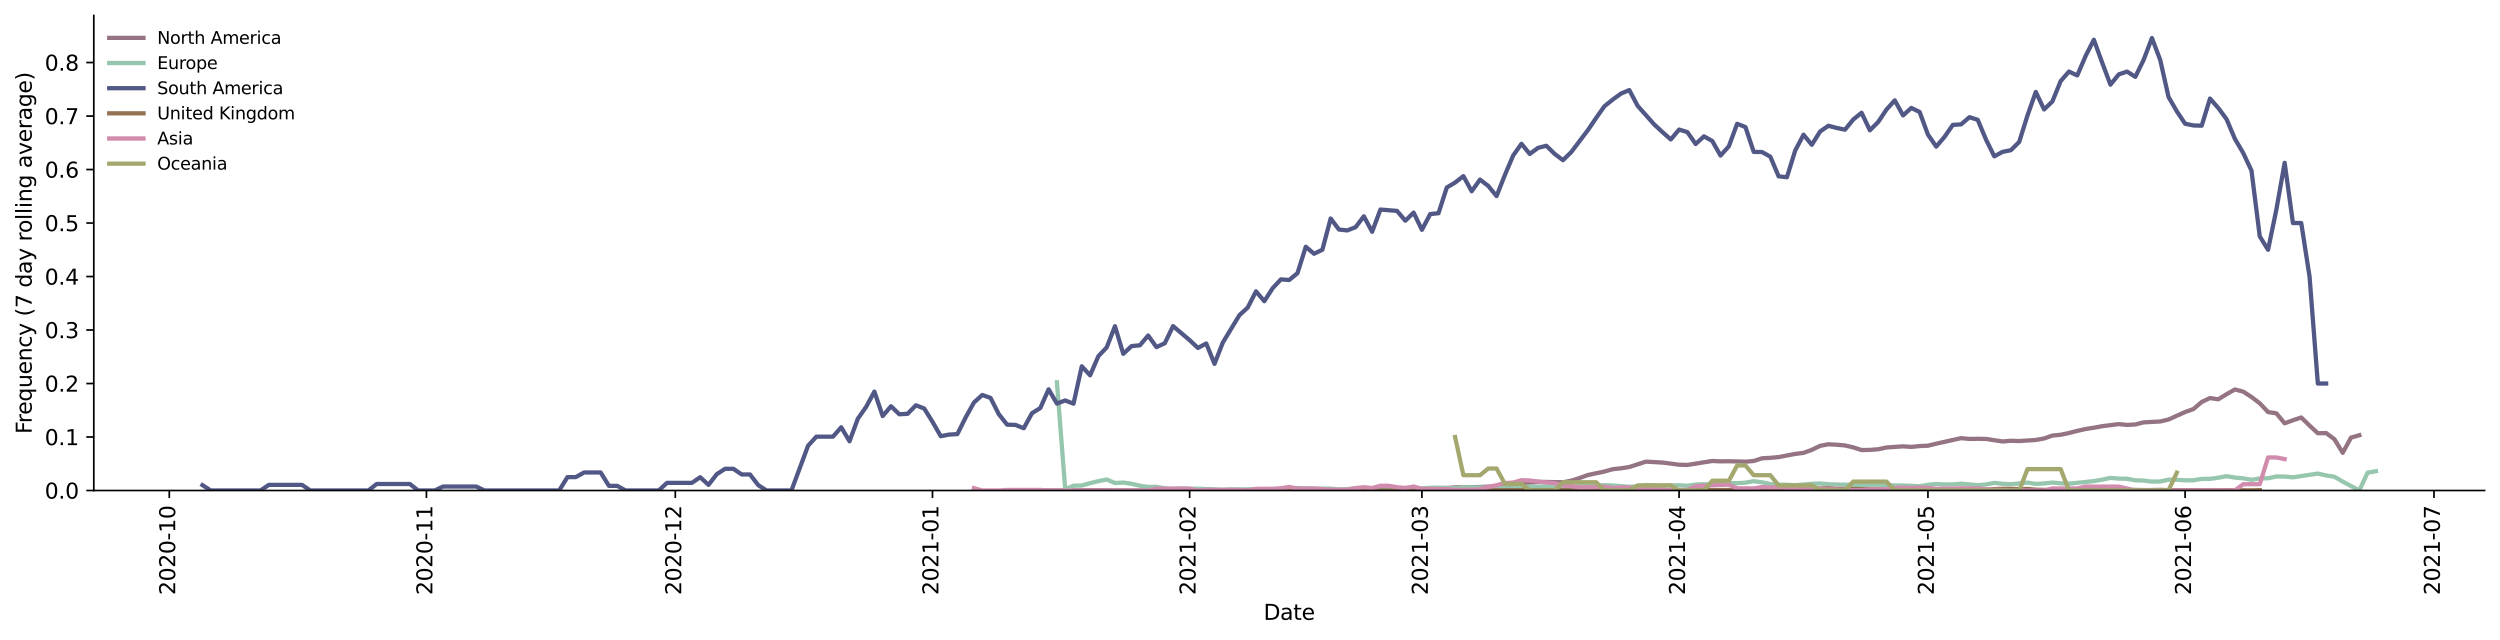 <?xml version="1.0" encoding="utf-8" standalone="no"?>
<!DOCTYPE svg PUBLIC "-//W3C//DTD SVG 1.1//EN"
  "http://www.w3.org/Graphics/SVG/1.1/DTD/svg11.dtd">
<svg height="298.621pt" version="1.1" viewBox="0 0 1166.981 298.621" width="1166.981pt" xmlns="http://www.w3.org/2000/svg" xmlns:xlink="http://www.w3.org/1999/xlink">
 <defs>
  <style type="text/css">*{stroke-linecap:butt;stroke-linejoin:round;}</style>
 </defs>
 <g id="figure_1">
  <g id="patch_1">
   <path d="M 0 298.621 
L 1166.981 298.621 
L 1166.981 0 
L 0 0 
z
" style="fill:#ffffff;"/>
  </g>
  <g id="axes_1">
   <g id="patch_2">
    <path d="M 43.781 228.96 
L 1159.781 228.96 
L 1159.781 7.2 
L 43.781 7.2 
z
" style="fill:#ffffff;"/>
   </g>
   <g id="matplotlib.axis_1">
    <g id="xtick_1">
     <g id="line2d_1">
      <defs>
       <path d="M 0 0 
L 0 3.5 
" id="mb143b9192e" style="stroke:#000000;stroke-width:0.8;"/>
      </defs>
      <g>
       <use style="stroke:#000000;stroke-width:0.8;" x="79.019" xlink:href="#mb143b9192e" y="228.96"/>
      </g>
     </g>
     <g id="text_1">
      <!-- 2020-10 -->
      <g transform="translate(81.779 277.743)rotate(-90)scale(0.1 -0.1)">
       <defs>
        <path d="M 1228 531 
L 3431 531 
L 3431 0 
L 469 0 
L 469 531 
Q 828 903 1448 1529 
Q 2069 2156 2228 2338 
Q 2531 2678 2651 2914 
Q 2772 3150 2772 3378 
Q 2772 3750 2511 3984 
Q 2250 4219 1831 4219 
Q 1534 4219 1204 4116 
Q 875 4013 500 3803 
L 500 4441 
Q 881 4594 1212 4672 
Q 1544 4750 1819 4750 
Q 2544 4750 2975 4387 
Q 3406 4025 3406 3419 
Q 3406 3131 3298 2873 
Q 3191 2616 2906 2266 
Q 2828 2175 2409 1742 
Q 1991 1309 1228 531 
z
" id="DejaVuSans-32" transform="scale(0.016)"/>
        <path d="M 2034 4250 
Q 1547 4250 1301 3770 
Q 1056 3291 1056 2328 
Q 1056 1369 1301 889 
Q 1547 409 2034 409 
Q 2525 409 2770 889 
Q 3016 1369 3016 2328 
Q 3016 3291 2770 3770 
Q 2525 4250 2034 4250 
z
M 2034 4750 
Q 2819 4750 3233 4129 
Q 3647 3509 3647 2328 
Q 3647 1150 3233 529 
Q 2819 -91 2034 -91 
Q 1250 -91 836 529 
Q 422 1150 422 2328 
Q 422 3509 836 4129 
Q 1250 4750 2034 4750 
z
" id="DejaVuSans-30" transform="scale(0.016)"/>
        <path d="M 313 2009 
L 1997 2009 
L 1997 1497 
L 313 1497 
L 313 2009 
z
" id="DejaVuSans-2d" transform="scale(0.016)"/>
        <path d="M 794 531 
L 1825 531 
L 1825 4091 
L 703 3866 
L 703 4441 
L 1819 4666 
L 2450 4666 
L 2450 531 
L 3481 531 
L 3481 0 
L 794 0 
L 794 531 
z
" id="DejaVuSans-31" transform="scale(0.016)"/>
       </defs>
       <use xlink:href="#DejaVuSans-32"/>
       <use x="63.623" xlink:href="#DejaVuSans-30"/>
       <use x="127.246" xlink:href="#DejaVuSans-32"/>
       <use x="190.869" xlink:href="#DejaVuSans-30"/>
       <use x="254.492" xlink:href="#DejaVuSans-2d"/>
       <use x="290.576" xlink:href="#DejaVuSans-31"/>
       <use x="354.199" xlink:href="#DejaVuSans-30"/>
      </g>
     </g>
    </g>
    <g id="xtick_2">
     <g id="line2d_2">
      <g>
       <use style="stroke:#000000;stroke-width:0.8;" x="199.061" xlink:href="#mb143b9192e" y="228.96"/>
      </g>
     </g>
     <g id="text_2">
      <!-- 2020-11 -->
      <g transform="translate(201.82 277.743)rotate(-90)scale(0.1 -0.1)">
       <use xlink:href="#DejaVuSans-32"/>
       <use x="63.623" xlink:href="#DejaVuSans-30"/>
       <use x="127.246" xlink:href="#DejaVuSans-32"/>
       <use x="190.869" xlink:href="#DejaVuSans-30"/>
       <use x="254.492" xlink:href="#DejaVuSans-2d"/>
       <use x="290.576" xlink:href="#DejaVuSans-31"/>
       <use x="354.199" xlink:href="#DejaVuSans-31"/>
      </g>
     </g>
    </g>
    <g id="xtick_3">
     <g id="line2d_3">
      <g>
       <use style="stroke:#000000;stroke-width:0.8;" x="315.23" xlink:href="#mb143b9192e" y="228.96"/>
      </g>
     </g>
     <g id="text_3">
      <!-- 2020-12 -->
      <g transform="translate(317.99 277.743)rotate(-90)scale(0.1 -0.1)">
       <use xlink:href="#DejaVuSans-32"/>
       <use x="63.623" xlink:href="#DejaVuSans-30"/>
       <use x="127.246" xlink:href="#DejaVuSans-32"/>
       <use x="190.869" xlink:href="#DejaVuSans-30"/>
       <use x="254.492" xlink:href="#DejaVuSans-2d"/>
       <use x="290.576" xlink:href="#DejaVuSans-31"/>
       <use x="354.199" xlink:href="#DejaVuSans-32"/>
      </g>
     </g>
    </g>
    <g id="xtick_4">
     <g id="line2d_4">
      <g>
       <use style="stroke:#000000;stroke-width:0.8;" x="435.272" xlink:href="#mb143b9192e" y="228.96"/>
      </g>
     </g>
     <g id="text_4">
      <!-- 2021-01 -->
      <g transform="translate(438.031 277.743)rotate(-90)scale(0.1 -0.1)">
       <use xlink:href="#DejaVuSans-32"/>
       <use x="63.623" xlink:href="#DejaVuSans-30"/>
       <use x="127.246" xlink:href="#DejaVuSans-32"/>
       <use x="190.869" xlink:href="#DejaVuSans-31"/>
       <use x="254.492" xlink:href="#DejaVuSans-2d"/>
       <use x="290.576" xlink:href="#DejaVuSans-30"/>
       <use x="354.199" xlink:href="#DejaVuSans-31"/>
      </g>
     </g>
    </g>
    <g id="xtick_5">
     <g id="line2d_5">
      <g>
       <use style="stroke:#000000;stroke-width:0.8;" x="555.314" xlink:href="#mb143b9192e" y="228.96"/>
      </g>
     </g>
     <g id="text_5">
      <!-- 2021-02 -->
      <g transform="translate(558.073 277.743)rotate(-90)scale(0.1 -0.1)">
       <use xlink:href="#DejaVuSans-32"/>
       <use x="63.623" xlink:href="#DejaVuSans-30"/>
       <use x="127.246" xlink:href="#DejaVuSans-32"/>
       <use x="190.869" xlink:href="#DejaVuSans-31"/>
       <use x="254.492" xlink:href="#DejaVuSans-2d"/>
       <use x="290.576" xlink:href="#DejaVuSans-30"/>
       <use x="354.199" xlink:href="#DejaVuSans-32"/>
      </g>
     </g>
    </g>
    <g id="xtick_6">
     <g id="line2d_6">
      <g>
       <use style="stroke:#000000;stroke-width:0.8;" x="663.738" xlink:href="#mb143b9192e" y="228.96"/>
      </g>
     </g>
     <g id="text_6">
      <!-- 2021-03 -->
      <g transform="translate(666.498 277.743)rotate(-90)scale(0.1 -0.1)">
       <defs>
        <path d="M 2597 2516 
Q 3050 2419 3304 2112 
Q 3559 1806 3559 1356 
Q 3559 666 3084 287 
Q 2609 -91 1734 -91 
Q 1441 -91 1130 -33 
Q 819 25 488 141 
L 488 750 
Q 750 597 1062 519 
Q 1375 441 1716 441 
Q 2309 441 2620 675 
Q 2931 909 2931 1356 
Q 2931 1769 2642 2001 
Q 2353 2234 1838 2234 
L 1294 2234 
L 1294 2753 
L 1863 2753 
Q 2328 2753 2575 2939 
Q 2822 3125 2822 3475 
Q 2822 3834 2567 4026 
Q 2313 4219 1838 4219 
Q 1578 4219 1281 4162 
Q 984 4106 628 3988 
L 628 4550 
Q 988 4650 1302 4700 
Q 1616 4750 1894 4750 
Q 2613 4750 3031 4423 
Q 3450 4097 3450 3541 
Q 3450 3153 3228 2886 
Q 3006 2619 2597 2516 
z
" id="DejaVuSans-33" transform="scale(0.016)"/>
       </defs>
       <use xlink:href="#DejaVuSans-32"/>
       <use x="63.623" xlink:href="#DejaVuSans-30"/>
       <use x="127.246" xlink:href="#DejaVuSans-32"/>
       <use x="190.869" xlink:href="#DejaVuSans-31"/>
       <use x="254.492" xlink:href="#DejaVuSans-2d"/>
       <use x="290.576" xlink:href="#DejaVuSans-30"/>
       <use x="354.199" xlink:href="#DejaVuSans-33"/>
      </g>
     </g>
    </g>
    <g id="xtick_7">
     <g id="line2d_7">
      <g>
       <use style="stroke:#000000;stroke-width:0.8;" x="783.78" xlink:href="#mb143b9192e" y="228.96"/>
      </g>
     </g>
     <g id="text_7">
      <!-- 2021-04 -->
      <g transform="translate(786.539 277.743)rotate(-90)scale(0.1 -0.1)">
       <defs>
        <path d="M 2419 4116 
L 825 1625 
L 2419 1625 
L 2419 4116 
z
M 2253 4666 
L 3047 4666 
L 3047 1625 
L 3713 1625 
L 3713 1100 
L 3047 1100 
L 3047 0 
L 2419 0 
L 2419 1100 
L 313 1100 
L 313 1709 
L 2253 4666 
z
" id="DejaVuSans-34" transform="scale(0.016)"/>
       </defs>
       <use xlink:href="#DejaVuSans-32"/>
       <use x="63.623" xlink:href="#DejaVuSans-30"/>
       <use x="127.246" xlink:href="#DejaVuSans-32"/>
       <use x="190.869" xlink:href="#DejaVuSans-31"/>
       <use x="254.492" xlink:href="#DejaVuSans-2d"/>
       <use x="290.576" xlink:href="#DejaVuSans-30"/>
       <use x="354.199" xlink:href="#DejaVuSans-34"/>
      </g>
     </g>
    </g>
    <g id="xtick_8">
     <g id="line2d_8">
      <g>
       <use style="stroke:#000000;stroke-width:0.8;" x="899.949" xlink:href="#mb143b9192e" y="228.96"/>
      </g>
     </g>
     <g id="text_8">
      <!-- 2021-05 -->
      <g transform="translate(902.709 277.743)rotate(-90)scale(0.1 -0.1)">
       <defs>
        <path d="M 691 4666 
L 3169 4666 
L 3169 4134 
L 1269 4134 
L 1269 2991 
Q 1406 3038 1543 3061 
Q 1681 3084 1819 3084 
Q 2600 3084 3056 2656 
Q 3513 2228 3513 1497 
Q 3513 744 3044 326 
Q 2575 -91 1722 -91 
Q 1428 -91 1123 -41 
Q 819 9 494 109 
L 494 744 
Q 775 591 1075 516 
Q 1375 441 1709 441 
Q 2250 441 2565 725 
Q 2881 1009 2881 1497 
Q 2881 1984 2565 2268 
Q 2250 2553 1709 2553 
Q 1456 2553 1204 2497 
Q 953 2441 691 2322 
L 691 4666 
z
" id="DejaVuSans-35" transform="scale(0.016)"/>
       </defs>
       <use xlink:href="#DejaVuSans-32"/>
       <use x="63.623" xlink:href="#DejaVuSans-30"/>
       <use x="127.246" xlink:href="#DejaVuSans-32"/>
       <use x="190.869" xlink:href="#DejaVuSans-31"/>
       <use x="254.492" xlink:href="#DejaVuSans-2d"/>
       <use x="290.576" xlink:href="#DejaVuSans-30"/>
       <use x="354.199" xlink:href="#DejaVuSans-35"/>
      </g>
     </g>
    </g>
    <g id="xtick_9">
     <g id="line2d_9">
      <g>
       <use style="stroke:#000000;stroke-width:0.8;" x="1019.991" xlink:href="#mb143b9192e" y="228.96"/>
      </g>
     </g>
     <g id="text_9">
      <!-- 2021-06 -->
      <g transform="translate(1022.75 277.743)rotate(-90)scale(0.1 -0.1)">
       <defs>
        <path d="M 2113 2584 
Q 1688 2584 1439 2293 
Q 1191 2003 1191 1497 
Q 1191 994 1439 701 
Q 1688 409 2113 409 
Q 2538 409 2786 701 
Q 3034 994 3034 1497 
Q 3034 2003 2786 2293 
Q 2538 2584 2113 2584 
z
M 3366 4563 
L 3366 3988 
Q 3128 4100 2886 4159 
Q 2644 4219 2406 4219 
Q 1781 4219 1451 3797 
Q 1122 3375 1075 2522 
Q 1259 2794 1537 2939 
Q 1816 3084 2150 3084 
Q 2853 3084 3261 2657 
Q 3669 2231 3669 1497 
Q 3669 778 3244 343 
Q 2819 -91 2113 -91 
Q 1303 -91 875 529 
Q 447 1150 447 2328 
Q 447 3434 972 4092 
Q 1497 4750 2381 4750 
Q 2619 4750 2861 4703 
Q 3103 4656 3366 4563 
z
" id="DejaVuSans-36" transform="scale(0.016)"/>
       </defs>
       <use xlink:href="#DejaVuSans-32"/>
       <use x="63.623" xlink:href="#DejaVuSans-30"/>
       <use x="127.246" xlink:href="#DejaVuSans-32"/>
       <use x="190.869" xlink:href="#DejaVuSans-31"/>
       <use x="254.492" xlink:href="#DejaVuSans-2d"/>
       <use x="290.576" xlink:href="#DejaVuSans-30"/>
       <use x="354.199" xlink:href="#DejaVuSans-36"/>
      </g>
     </g>
    </g>
    <g id="xtick_10">
     <g id="line2d_10">
      <g>
       <use style="stroke:#000000;stroke-width:0.8;" x="1136.16" xlink:href="#mb143b9192e" y="228.96"/>
      </g>
     </g>
     <g id="text_10">
      <!-- 2021-07 -->
      <g transform="translate(1138.92 277.743)rotate(-90)scale(0.1 -0.1)">
       <defs>
        <path d="M 525 4666 
L 3525 4666 
L 3525 4397 
L 1831 0 
L 1172 0 
L 2766 4134 
L 525 4134 
L 525 4666 
z
" id="DejaVuSans-37" transform="scale(0.016)"/>
       </defs>
       <use xlink:href="#DejaVuSans-32"/>
       <use x="63.623" xlink:href="#DejaVuSans-30"/>
       <use x="127.246" xlink:href="#DejaVuSans-32"/>
       <use x="190.869" xlink:href="#DejaVuSans-31"/>
       <use x="254.492" xlink:href="#DejaVuSans-2d"/>
       <use x="290.576" xlink:href="#DejaVuSans-30"/>
       <use x="354.199" xlink:href="#DejaVuSans-37"/>
      </g>
     </g>
    </g>
    <g id="text_11">
     <!-- Date -->
     <g transform="translate(589.83 289.341)scale(0.1 -0.1)">
      <defs>
       <path d="M 1259 4147 
L 1259 519 
L 2022 519 
Q 2988 519 3436 956 
Q 3884 1394 3884 2338 
Q 3884 3275 3436 3711 
Q 2988 4147 2022 4147 
L 1259 4147 
z
M 628 4666 
L 1925 4666 
Q 3281 4666 3915 4102 
Q 4550 3538 4550 2338 
Q 4550 1131 3912 565 
Q 3275 0 1925 0 
L 628 0 
L 628 4666 
z
" id="DejaVuSans-44" transform="scale(0.016)"/>
       <path d="M 2194 1759 
Q 1497 1759 1228 1600 
Q 959 1441 959 1056 
Q 959 750 1161 570 
Q 1363 391 1709 391 
Q 2188 391 2477 730 
Q 2766 1069 2766 1631 
L 2766 1759 
L 2194 1759 
z
M 3341 1997 
L 3341 0 
L 2766 0 
L 2766 531 
Q 2569 213 2275 61 
Q 1981 -91 1556 -91 
Q 1019 -91 701 211 
Q 384 513 384 1019 
Q 384 1609 779 1909 
Q 1175 2209 1959 2209 
L 2766 2209 
L 2766 2266 
Q 2766 2663 2505 2880 
Q 2244 3097 1772 3097 
Q 1472 3097 1187 3025 
Q 903 2953 641 2809 
L 641 3341 
Q 956 3463 1253 3523 
Q 1550 3584 1831 3584 
Q 2591 3584 2966 3190 
Q 3341 2797 3341 1997 
z
" id="DejaVuSans-61" transform="scale(0.016)"/>
       <path d="M 1172 4494 
L 1172 3500 
L 2356 3500 
L 2356 3053 
L 1172 3053 
L 1172 1153 
Q 1172 725 1289 603 
Q 1406 481 1766 481 
L 2356 481 
L 2356 0 
L 1766 0 
Q 1100 0 847 248 
Q 594 497 594 1153 
L 594 3053 
L 172 3053 
L 172 3500 
L 594 3500 
L 594 4494 
L 1172 4494 
z
" id="DejaVuSans-74" transform="scale(0.016)"/>
       <path d="M 3597 1894 
L 3597 1613 
L 953 1613 
Q 991 1019 1311 708 
Q 1631 397 2203 397 
Q 2534 397 2845 478 
Q 3156 559 3463 722 
L 3463 178 
Q 3153 47 2828 -22 
Q 2503 -91 2169 -91 
Q 1331 -91 842 396 
Q 353 884 353 1716 
Q 353 2575 817 3079 
Q 1281 3584 2069 3584 
Q 2775 3584 3186 3129 
Q 3597 2675 3597 1894 
z
M 3022 2063 
Q 3016 2534 2758 2815 
Q 2500 3097 2075 3097 
Q 1594 3097 1305 2825 
Q 1016 2553 972 2059 
L 3022 2063 
z
" id="DejaVuSans-65" transform="scale(0.016)"/>
      </defs>
      <use xlink:href="#DejaVuSans-44"/>
      <use x="77.002" xlink:href="#DejaVuSans-61"/>
      <use x="138.281" xlink:href="#DejaVuSans-74"/>
      <use x="177.49" xlink:href="#DejaVuSans-65"/>
     </g>
    </g>
   </g>
   <g id="matplotlib.axis_2">
    <g id="ytick_1">
     <g id="line2d_11">
      <defs>
       <path d="M 0 0 
L -3.5 0 
" id="mc00fad5260" style="stroke:#000000;stroke-width:0.8;"/>
      </defs>
      <g>
       <use style="stroke:#000000;stroke-width:0.8;" x="43.781" xlink:href="#mc00fad5260" y="228.96"/>
      </g>
     </g>
     <g id="text_12">
      <!-- 0.0 -->
      <g transform="translate(20.878 232.759)scale(0.1 -0.1)">
       <defs>
        <path d="M 684 794 
L 1344 794 
L 1344 0 
L 684 0 
L 684 794 
z
" id="DejaVuSans-2e" transform="scale(0.016)"/>
       </defs>
       <use xlink:href="#DejaVuSans-30"/>
       <use x="63.623" xlink:href="#DejaVuSans-2e"/>
       <use x="95.41" xlink:href="#DejaVuSans-30"/>
      </g>
     </g>
    </g>
    <g id="ytick_2">
     <g id="line2d_12">
      <g>
       <use style="stroke:#000000;stroke-width:0.8;" x="43.781" xlink:href="#mc00fad5260" y="203.99"/>
      </g>
     </g>
     <g id="text_13">
      <!-- 0.1 -->
      <g transform="translate(20.878 207.789)scale(0.1 -0.1)">
       <use xlink:href="#DejaVuSans-30"/>
       <use x="63.623" xlink:href="#DejaVuSans-2e"/>
       <use x="95.41" xlink:href="#DejaVuSans-31"/>
      </g>
     </g>
    </g>
    <g id="ytick_3">
     <g id="line2d_13">
      <g>
       <use style="stroke:#000000;stroke-width:0.8;" x="43.781" xlink:href="#mc00fad5260" y="179.02"/>
      </g>
     </g>
     <g id="text_14">
      <!-- 0.2 -->
      <g transform="translate(20.878 182.819)scale(0.1 -0.1)">
       <use xlink:href="#DejaVuSans-30"/>
       <use x="63.623" xlink:href="#DejaVuSans-2e"/>
       <use x="95.41" xlink:href="#DejaVuSans-32"/>
      </g>
     </g>
    </g>
    <g id="ytick_4">
     <g id="line2d_14">
      <g>
       <use style="stroke:#000000;stroke-width:0.8;" x="43.781" xlink:href="#mc00fad5260" y="154.05"/>
      </g>
     </g>
     <g id="text_15">
      <!-- 0.3 -->
      <g transform="translate(20.878 157.849)scale(0.1 -0.1)">
       <use xlink:href="#DejaVuSans-30"/>
       <use x="63.623" xlink:href="#DejaVuSans-2e"/>
       <use x="95.41" xlink:href="#DejaVuSans-33"/>
      </g>
     </g>
    </g>
    <g id="ytick_5">
     <g id="line2d_15">
      <g>
       <use style="stroke:#000000;stroke-width:0.8;" x="43.781" xlink:href="#mc00fad5260" y="129.08"/>
      </g>
     </g>
     <g id="text_16">
      <!-- 0.4 -->
      <g transform="translate(20.878 132.879)scale(0.1 -0.1)">
       <use xlink:href="#DejaVuSans-30"/>
       <use x="63.623" xlink:href="#DejaVuSans-2e"/>
       <use x="95.41" xlink:href="#DejaVuSans-34"/>
      </g>
     </g>
    </g>
    <g id="ytick_6">
     <g id="line2d_16">
      <g>
       <use style="stroke:#000000;stroke-width:0.8;" x="43.781" xlink:href="#mc00fad5260" y="104.11"/>
      </g>
     </g>
     <g id="text_17">
      <!-- 0.5 -->
      <g transform="translate(20.878 107.909)scale(0.1 -0.1)">
       <use xlink:href="#DejaVuSans-30"/>
       <use x="63.623" xlink:href="#DejaVuSans-2e"/>
       <use x="95.41" xlink:href="#DejaVuSans-35"/>
      </g>
     </g>
    </g>
    <g id="ytick_7">
     <g id="line2d_17">
      <g>
       <use style="stroke:#000000;stroke-width:0.8;" x="43.781" xlink:href="#mc00fad5260" y="79.14"/>
      </g>
     </g>
     <g id="text_18">
      <!-- 0.6 -->
      <g transform="translate(20.878 82.939)scale(0.1 -0.1)">
       <use xlink:href="#DejaVuSans-30"/>
       <use x="63.623" xlink:href="#DejaVuSans-2e"/>
       <use x="95.41" xlink:href="#DejaVuSans-36"/>
      </g>
     </g>
    </g>
    <g id="ytick_8">
     <g id="line2d_18">
      <g>
       <use style="stroke:#000000;stroke-width:0.8;" x="43.781" xlink:href="#mc00fad5260" y="54.17"/>
      </g>
     </g>
     <g id="text_19">
      <!-- 0.7 -->
      <g transform="translate(20.878 57.969)scale(0.1 -0.1)">
       <use xlink:href="#DejaVuSans-30"/>
       <use x="63.623" xlink:href="#DejaVuSans-2e"/>
       <use x="95.41" xlink:href="#DejaVuSans-37"/>
      </g>
     </g>
    </g>
    <g id="ytick_9">
     <g id="line2d_19">
      <g>
       <use style="stroke:#000000;stroke-width:0.8;" x="43.781" xlink:href="#mc00fad5260" y="29.2"/>
      </g>
     </g>
     <g id="text_20">
      <!-- 0.8 -->
      <g transform="translate(20.878 33)scale(0.1 -0.1)">
       <defs>
        <path d="M 2034 2216 
Q 1584 2216 1326 1975 
Q 1069 1734 1069 1313 
Q 1069 891 1326 650 
Q 1584 409 2034 409 
Q 2484 409 2743 651 
Q 3003 894 3003 1313 
Q 3003 1734 2745 1975 
Q 2488 2216 2034 2216 
z
M 1403 2484 
Q 997 2584 770 2862 
Q 544 3141 544 3541 
Q 544 4100 942 4425 
Q 1341 4750 2034 4750 
Q 2731 4750 3128 4425 
Q 3525 4100 3525 3541 
Q 3525 3141 3298 2862 
Q 3072 2584 2669 2484 
Q 3125 2378 3379 2068 
Q 3634 1759 3634 1313 
Q 3634 634 3220 271 
Q 2806 -91 2034 -91 
Q 1263 -91 848 271 
Q 434 634 434 1313 
Q 434 1759 690 2068 
Q 947 2378 1403 2484 
z
M 1172 3481 
Q 1172 3119 1398 2916 
Q 1625 2713 2034 2713 
Q 2441 2713 2670 2916 
Q 2900 3119 2900 3481 
Q 2900 3844 2670 4047 
Q 2441 4250 2034 4250 
Q 1625 4250 1398 4047 
Q 1172 3844 1172 3481 
z
" id="DejaVuSans-38" transform="scale(0.016)"/>
       </defs>
       <use xlink:href="#DejaVuSans-30"/>
       <use x="63.623" xlink:href="#DejaVuSans-2e"/>
       <use x="95.41" xlink:href="#DejaVuSans-38"/>
      </g>
     </g>
    </g>
    <g id="text_21">
     <!-- Frequency (7 day rolling average) -->
     <g transform="translate(14.798 202.529)rotate(-90)scale(0.1 -0.1)">
      <defs>
       <path d="M 628 4666 
L 3309 4666 
L 3309 4134 
L 1259 4134 
L 1259 2759 
L 3109 2759 
L 3109 2228 
L 1259 2228 
L 1259 0 
L 628 0 
L 628 4666 
z
" id="DejaVuSans-46" transform="scale(0.016)"/>
       <path d="M 2631 2963 
Q 2534 3019 2420 3045 
Q 2306 3072 2169 3072 
Q 1681 3072 1420 2755 
Q 1159 2438 1159 1844 
L 1159 0 
L 581 0 
L 581 3500 
L 1159 3500 
L 1159 2956 
Q 1341 3275 1631 3429 
Q 1922 3584 2338 3584 
Q 2397 3584 2469 3576 
Q 2541 3569 2628 3553 
L 2631 2963 
z
" id="DejaVuSans-72" transform="scale(0.016)"/>
       <path d="M 947 1747 
Q 947 1113 1208 752 
Q 1469 391 1925 391 
Q 2381 391 2643 752 
Q 2906 1113 2906 1747 
Q 2906 2381 2643 2742 
Q 2381 3103 1925 3103 
Q 1469 3103 1208 2742 
Q 947 2381 947 1747 
z
M 2906 525 
Q 2725 213 2448 61 
Q 2172 -91 1784 -91 
Q 1150 -91 751 415 
Q 353 922 353 1747 
Q 353 2572 751 3078 
Q 1150 3584 1784 3584 
Q 2172 3584 2448 3432 
Q 2725 3281 2906 2969 
L 2906 3500 
L 3481 3500 
L 3481 -1331 
L 2906 -1331 
L 2906 525 
z
" id="DejaVuSans-71" transform="scale(0.016)"/>
       <path d="M 544 1381 
L 544 3500 
L 1119 3500 
L 1119 1403 
Q 1119 906 1312 657 
Q 1506 409 1894 409 
Q 2359 409 2629 706 
Q 2900 1003 2900 1516 
L 2900 3500 
L 3475 3500 
L 3475 0 
L 2900 0 
L 2900 538 
Q 2691 219 2414 64 
Q 2138 -91 1772 -91 
Q 1169 -91 856 284 
Q 544 659 544 1381 
z
M 1991 3584 
L 1991 3584 
z
" id="DejaVuSans-75" transform="scale(0.016)"/>
       <path d="M 3513 2113 
L 3513 0 
L 2938 0 
L 2938 2094 
Q 2938 2591 2744 2837 
Q 2550 3084 2163 3084 
Q 1697 3084 1428 2787 
Q 1159 2491 1159 1978 
L 1159 0 
L 581 0 
L 581 3500 
L 1159 3500 
L 1159 2956 
Q 1366 3272 1645 3428 
Q 1925 3584 2291 3584 
Q 2894 3584 3203 3211 
Q 3513 2838 3513 2113 
z
" id="DejaVuSans-6e" transform="scale(0.016)"/>
       <path d="M 3122 3366 
L 3122 2828 
Q 2878 2963 2633 3030 
Q 2388 3097 2138 3097 
Q 1578 3097 1268 2742 
Q 959 2388 959 1747 
Q 959 1106 1268 751 
Q 1578 397 2138 397 
Q 2388 397 2633 464 
Q 2878 531 3122 666 
L 3122 134 
Q 2881 22 2623 -34 
Q 2366 -91 2075 -91 
Q 1284 -91 818 406 
Q 353 903 353 1747 
Q 353 2603 823 3093 
Q 1294 3584 2113 3584 
Q 2378 3584 2631 3529 
Q 2884 3475 3122 3366 
z
" id="DejaVuSans-63" transform="scale(0.016)"/>
       <path d="M 2059 -325 
Q 1816 -950 1584 -1140 
Q 1353 -1331 966 -1331 
L 506 -1331 
L 506 -850 
L 844 -850 
Q 1081 -850 1212 -737 
Q 1344 -625 1503 -206 
L 1606 56 
L 191 3500 
L 800 3500 
L 1894 763 
L 2988 3500 
L 3597 3500 
L 2059 -325 
z
" id="DejaVuSans-79" transform="scale(0.016)"/>
       <path id="DejaVuSans-20" transform="scale(0.016)"/>
       <path d="M 1984 4856 
Q 1566 4138 1362 3434 
Q 1159 2731 1159 2009 
Q 1159 1288 1364 580 
Q 1569 -128 1984 -844 
L 1484 -844 
Q 1016 -109 783 600 
Q 550 1309 550 2009 
Q 550 2706 781 3412 
Q 1013 4119 1484 4856 
L 1984 4856 
z
" id="DejaVuSans-28" transform="scale(0.016)"/>
       <path d="M 2906 2969 
L 2906 4863 
L 3481 4863 
L 3481 0 
L 2906 0 
L 2906 525 
Q 2725 213 2448 61 
Q 2172 -91 1784 -91 
Q 1150 -91 751 415 
Q 353 922 353 1747 
Q 353 2572 751 3078 
Q 1150 3584 1784 3584 
Q 2172 3584 2448 3432 
Q 2725 3281 2906 2969 
z
M 947 1747 
Q 947 1113 1208 752 
Q 1469 391 1925 391 
Q 2381 391 2643 752 
Q 2906 1113 2906 1747 
Q 2906 2381 2643 2742 
Q 2381 3103 1925 3103 
Q 1469 3103 1208 2742 
Q 947 2381 947 1747 
z
" id="DejaVuSans-64" transform="scale(0.016)"/>
       <path d="M 1959 3097 
Q 1497 3097 1228 2736 
Q 959 2375 959 1747 
Q 959 1119 1226 758 
Q 1494 397 1959 397 
Q 2419 397 2687 759 
Q 2956 1122 2956 1747 
Q 2956 2369 2687 2733 
Q 2419 3097 1959 3097 
z
M 1959 3584 
Q 2709 3584 3137 3096 
Q 3566 2609 3566 1747 
Q 3566 888 3137 398 
Q 2709 -91 1959 -91 
Q 1206 -91 779 398 
Q 353 888 353 1747 
Q 353 2609 779 3096 
Q 1206 3584 1959 3584 
z
" id="DejaVuSans-6f" transform="scale(0.016)"/>
       <path d="M 603 4863 
L 1178 4863 
L 1178 0 
L 603 0 
L 603 4863 
z
" id="DejaVuSans-6c" transform="scale(0.016)"/>
       <path d="M 603 3500 
L 1178 3500 
L 1178 0 
L 603 0 
L 603 3500 
z
M 603 4863 
L 1178 4863 
L 1178 4134 
L 603 4134 
L 603 4863 
z
" id="DejaVuSans-69" transform="scale(0.016)"/>
       <path d="M 2906 1791 
Q 2906 2416 2648 2759 
Q 2391 3103 1925 3103 
Q 1463 3103 1205 2759 
Q 947 2416 947 1791 
Q 947 1169 1205 825 
Q 1463 481 1925 481 
Q 2391 481 2648 825 
Q 2906 1169 2906 1791 
z
M 3481 434 
Q 3481 -459 3084 -895 
Q 2688 -1331 1869 -1331 
Q 1566 -1331 1297 -1286 
Q 1028 -1241 775 -1147 
L 775 -588 
Q 1028 -725 1275 -790 
Q 1522 -856 1778 -856 
Q 2344 -856 2625 -561 
Q 2906 -266 2906 331 
L 2906 616 
Q 2728 306 2450 153 
Q 2172 0 1784 0 
Q 1141 0 747 490 
Q 353 981 353 1791 
Q 353 2603 747 3093 
Q 1141 3584 1784 3584 
Q 2172 3584 2450 3431 
Q 2728 3278 2906 2969 
L 2906 3500 
L 3481 3500 
L 3481 434 
z
" id="DejaVuSans-67" transform="scale(0.016)"/>
       <path d="M 191 3500 
L 800 3500 
L 1894 563 
L 2988 3500 
L 3597 3500 
L 2284 0 
L 1503 0 
L 191 3500 
z
" id="DejaVuSans-76" transform="scale(0.016)"/>
       <path d="M 513 4856 
L 1013 4856 
Q 1481 4119 1714 3412 
Q 1947 2706 1947 2009 
Q 1947 1309 1714 600 
Q 1481 -109 1013 -844 
L 513 -844 
Q 928 -128 1133 580 
Q 1338 1288 1338 2009 
Q 1338 2731 1133 3434 
Q 928 4138 513 4856 
z
" id="DejaVuSans-29" transform="scale(0.016)"/>
      </defs>
      <use xlink:href="#DejaVuSans-46"/>
      <use x="50.27" xlink:href="#DejaVuSans-72"/>
      <use x="89.133" xlink:href="#DejaVuSans-65"/>
      <use x="150.656" xlink:href="#DejaVuSans-71"/>
      <use x="214.133" xlink:href="#DejaVuSans-75"/>
      <use x="277.512" xlink:href="#DejaVuSans-65"/>
      <use x="339.035" xlink:href="#DejaVuSans-6e"/>
      <use x="402.414" xlink:href="#DejaVuSans-63"/>
      <use x="457.395" xlink:href="#DejaVuSans-79"/>
      <use x="516.574" xlink:href="#DejaVuSans-20"/>
      <use x="548.361" xlink:href="#DejaVuSans-28"/>
      <use x="587.375" xlink:href="#DejaVuSans-37"/>
      <use x="650.998" xlink:href="#DejaVuSans-20"/>
      <use x="682.785" xlink:href="#DejaVuSans-64"/>
      <use x="746.262" xlink:href="#DejaVuSans-61"/>
      <use x="807.541" xlink:href="#DejaVuSans-79"/>
      <use x="866.721" xlink:href="#DejaVuSans-20"/>
      <use x="898.508" xlink:href="#DejaVuSans-72"/>
      <use x="937.371" xlink:href="#DejaVuSans-6f"/>
      <use x="998.553" xlink:href="#DejaVuSans-6c"/>
      <use x="1026.336" xlink:href="#DejaVuSans-6c"/>
      <use x="1054.119" xlink:href="#DejaVuSans-69"/>
      <use x="1081.902" xlink:href="#DejaVuSans-6e"/>
      <use x="1145.281" xlink:href="#DejaVuSans-67"/>
      <use x="1208.758" xlink:href="#DejaVuSans-20"/>
      <use x="1240.545" xlink:href="#DejaVuSans-61"/>
      <use x="1301.824" xlink:href="#DejaVuSans-76"/>
      <use x="1361.004" xlink:href="#DejaVuSans-65"/>
      <use x="1422.527" xlink:href="#DejaVuSans-72"/>
      <use x="1463.641" xlink:href="#DejaVuSans-61"/>
      <use x="1524.92" xlink:href="#DejaVuSans-67"/>
      <use x="1588.396" xlink:href="#DejaVuSans-65"/>
      <use x="1649.92" xlink:href="#DejaVuSans-29"/>
     </g>
    </g>
   </g>
   <g id="line2d_20">
    <path clip-path="url(#pfe0f35d829)" d="M 481.74 228.865 
L 493.357 228.96 
L 501.101 228.863 
L 512.718 228.796 
L 520.463 228.893 
L 532.08 228.96 
L 551.441 228.911 
L 566.93 228.937 
L 594.037 228.843 
L 605.654 228.886 
L 617.27 228.736 
L 632.76 228.815 
L 659.866 228.285 
L 663.738 228.308 
L 671.483 227.861 
L 675.355 227.774 
L 679.227 227.498 
L 683.1 227.365 
L 686.972 227.425 
L 690.844 227.34 
L 694.717 227.144 
L 698.589 227.245 
L 702.461 226.737 
L 710.206 225.413 
L 714.078 225.268 
L 717.951 224.985 
L 721.823 224.975 
L 729.568 225.119 
L 733.44 224.388 
L 737.312 223.131 
L 741.184 221.737 
L 748.929 220.099 
L 752.801 219.022 
L 756.674 218.6 
L 760.546 218.005 
L 768.291 215.488 
L 776.035 215.913 
L 783.78 216.923 
L 787.652 217.033 
L 799.269 215.176 
L 803.141 215.362 
L 807.014 215.305 
L 814.758 215.508 
L 818.631 215.195 
L 822.503 213.933 
L 826.375 213.708 
L 830.248 213.367 
L 837.992 211.883 
L 841.865 211.403 
L 845.737 209.997 
L 849.609 208.112 
L 853.481 207.384 
L 857.354 207.594 
L 861.226 207.931 
L 865.098 208.837 
L 868.971 210.081 
L 872.843 210.017 
L 876.715 209.712 
L 880.588 208.888 
L 888.332 208.343 
L 892.205 208.613 
L 896.077 208.209 
L 899.949 208.06 
L 903.822 207.102 
L 915.438 204.528 
L 919.311 204.9 
L 923.183 204.825 
L 927.055 204.895 
L 934.8 206.079 
L 938.672 205.745 
L 942.545 205.883 
L 950.289 205.366 
L 954.162 204.681 
L 958.034 203.318 
L 961.906 202.947 
L 965.778 202.128 
L 969.651 201.127 
L 973.523 200.258 
L 977.395 199.663 
L 981.268 198.946 
L 989.012 197.964 
L 992.885 198.363 
L 996.757 198.132 
L 1000.629 197.155 
L 1008.374 196.739 
L 1012.246 195.821 
L 1019.991 192.331 
L 1023.863 190.95 
L 1027.735 187.644 
L 1031.608 185.807 
L 1035.48 186.387 
L 1039.352 184.001 
L 1043.225 181.811 
L 1047.097 182.803 
L 1050.969 185.309 
L 1054.842 188.251 
L 1058.714 192.344 
L 1062.586 192.931 
L 1066.459 197.596 
L 1070.331 196.169 
L 1074.203 194.879 
L 1078.075 198.655 
L 1081.948 202.231 
L 1085.82 202.159 
L 1089.692 205.017 
L 1093.565 211.373 
L 1097.437 204.269 
L 1101.309 203.162 
L 1101.309 203.162 
" style="fill:none;stroke:#947383;stroke-linecap:square;stroke-width:2;"/>
   </g>
   <g id="line2d_21">
    <path clip-path="url(#pfe0f35d829)" d="M 493.357 178.433 
L 497.229 228.372 
L 501.101 226.726 
L 504.973 226.63 
L 508.846 225.532 
L 512.718 224.607 
L 516.59 223.819 
L 520.463 225.465 
L 524.335 225.257 
L 528.207 225.812 
L 532.08 226.737 
L 535.952 227.3 
L 539.824 227.243 
L 543.697 227.931 
L 547.569 228.183 
L 551.441 227.953 
L 555.314 228.134 
L 559.186 228.115 
L 570.803 228.578 
L 574.675 228.378 
L 578.547 228.455 
L 586.292 228.317 
L 601.781 228.18 
L 605.654 227.793 
L 613.398 228.061 
L 621.143 228.093 
L 625.015 228.436 
L 628.887 228.29 
L 632.76 228.003 
L 636.632 228.091 
L 648.249 227.905 
L 652.121 228.143 
L 655.994 227.823 
L 659.866 227.822 
L 663.738 227.97 
L 667.611 227.719 
L 671.483 227.64 
L 675.355 227.831 
L 679.227 227.839 
L 683.1 227.466 
L 694.717 227.654 
L 698.589 227.645 
L 702.461 227.88 
L 706.334 227.978 
L 714.078 227.167 
L 717.951 227.194 
L 725.695 226.959 
L 729.568 227.341 
L 733.44 227.391 
L 737.312 226.888 
L 741.184 226.594 
L 745.057 226.651 
L 748.929 226.489 
L 752.801 226.604 
L 760.546 227.226 
L 764.418 227.011 
L 768.291 226.414 
L 776.035 226.69 
L 783.78 226.518 
L 787.652 226.733 
L 791.524 226.177 
L 795.397 226.018 
L 799.269 226.194 
L 807.014 225.474 
L 810.886 225.559 
L 814.758 225.309 
L 818.631 224.62 
L 822.503 225.134 
L 826.375 225.935 
L 830.248 226.292 
L 834.12 226.259 
L 837.992 226.504 
L 845.737 225.838 
L 849.609 225.693 
L 853.481 226.046 
L 868.971 226.483 
L 872.843 226.306 
L 876.715 226.268 
L 880.588 226.554 
L 888.332 226.623 
L 896.077 226.959 
L 899.949 226.305 
L 903.822 225.96 
L 907.694 226.137 
L 911.566 226.119 
L 915.438 225.784 
L 923.183 226.473 
L 927.055 226.154 
L 930.928 225.413 
L 934.8 225.855 
L 938.672 226.042 
L 946.417 225.281 
L 950.289 225.904 
L 954.162 225.671 
L 958.034 225.246 
L 961.906 225.604 
L 965.778 225.777 
L 977.395 224.582 
L 981.268 223.895 
L 985.14 223.071 
L 989.012 223.424 
L 992.885 223.473 
L 996.757 224.211 
L 1000.629 224.326 
L 1004.502 224.792 
L 1008.374 224.75 
L 1012.246 223.916 
L 1016.119 223.956 
L 1019.991 224.219 
L 1023.863 224.184 
L 1027.735 223.551 
L 1031.608 223.519 
L 1035.48 223 
L 1039.352 222.284 
L 1043.225 222.938 
L 1047.097 223.277 
L 1050.969 223.966 
L 1054.842 223.347 
L 1058.714 223.241 
L 1062.586 222.422 
L 1066.459 222.45 
L 1070.331 222.818 
L 1081.948 221.059 
L 1085.82 221.935 
L 1089.692 222.55 
L 1093.565 224.797 
L 1101.309 228.96 
L 1105.182 220.637 
L 1109.054 219.953 
L 1109.054 219.953 
" style="fill:none;stroke:#96c6ad;stroke-linecap:square;stroke-width:2;"/>
   </g>
   <g id="line2d_22">
    <path clip-path="url(#pfe0f35d829)" d="M 94.509 226.463 
L 98.381 228.96 
L 121.615 228.96 
L 125.487 226.332 
L 140.976 226.332 
L 144.849 228.96 
L 171.955 228.96 
L 175.827 225.933 
L 191.316 225.933 
L 195.189 228.96 
L 202.933 228.96 
L 206.806 227.11 
L 222.295 227.11 
L 226.167 228.96 
L 261.018 228.96 
L 264.89 222.718 
L 268.763 222.718 
L 272.635 220.546 
L 280.379 220.546 
L 284.252 226.789 
L 288.124 226.789 
L 291.996 228.96 
L 307.486 228.96 
L 311.358 225.393 
L 322.975 225.393 
L 326.847 222.764 
L 330.719 226.332 
L 334.592 221.338 
L 338.464 218.841 
L 342.336 218.841 
L 346.209 221.469 
L 350.081 221.469 
L 353.953 226.463 
L 357.826 228.96 
L 369.443 228.96 
L 377.187 208.085 
L 381.06 203.835 
L 388.804 203.835 
L 392.676 199.446 
L 396.549 205.982 
L 400.421 195.478 
L 404.293 189.929 
L 408.166 182.794 
L 412.038 194.209 
L 415.91 189.631 
L 419.783 193.37 
L 423.655 193.157 
L 427.527 189.193 
L 431.4 190.68 
L 435.272 196.878 
L 439.144 203.613 
L 443.017 202.862 
L 446.889 202.64 
L 450.761 194.856 
L 454.633 187.901 
L 458.506 184.379 
L 462.378 185.744 
L 466.25 193.365 
L 470.123 198.235 
L 473.995 198.337 
L 477.867 199.898 
L 481.74 192.866 
L 485.612 190.45 
L 489.484 181.735 
L 493.357 188.372 
L 497.229 186.931 
L 501.101 188.441 
L 504.973 170.989 
L 508.846 175.186 
L 512.718 166.25 
L 516.59 162.182 
L 520.463 152.29 
L 524.335 165.155 
L 528.207 161.559 
L 532.08 161.183 
L 535.952 156.626 
L 539.824 162.029 
L 543.697 160.246 
L 547.569 152.227 
L 555.314 158.783 
L 559.186 162.419 
L 563.058 160.338 
L 566.93 169.837 
L 570.803 159.89 
L 578.547 147.116 
L 582.42 143.572 
L 586.292 135.994 
L 590.164 140.597 
L 594.037 134.56 
L 597.909 130.422 
L 601.781 130.696 
L 605.654 127.517 
L 609.526 115.189 
L 613.398 118.454 
L 617.27 116.576 
L 621.143 102.004 
L 625.015 107.145 
L 628.887 107.562 
L 632.76 106.058 
L 636.632 100.977 
L 640.504 108.186 
L 644.377 97.805 
L 652.121 98.456 
L 655.994 103.018 
L 659.866 99.252 
L 663.738 107.276 
L 667.611 99.934 
L 671.483 99.523 
L 675.355 87.529 
L 679.227 85.219 
L 683.1 82.23 
L 686.972 89.274 
L 690.844 83.827 
L 694.717 86.803 
L 698.589 91.537 
L 702.461 81.694 
L 706.334 72.593 
L 710.206 67.128 
L 714.078 71.862 
L 717.951 69.027 
L 721.823 68.041 
L 725.695 71.834 
L 729.568 74.77 
L 733.44 70.995 
L 741.184 60.777 
L 745.057 55.083 
L 748.929 49.598 
L 752.801 46.492 
L 756.674 43.677 
L 760.546 42.048 
L 764.418 49.379 
L 772.163 58.085 
L 776.035 61.677 
L 779.908 65.1 
L 783.78 60.482 
L 787.652 61.659 
L 791.524 67.222 
L 795.397 63.644 
L 799.269 65.806 
L 803.141 72.62 
L 807.014 68.264 
L 810.886 57.792 
L 814.758 59.306 
L 818.631 70.905 
L 822.503 70.971 
L 826.375 73.138 
L 830.248 82.304 
L 834.12 82.727 
L 837.992 70.275 
L 841.865 62.875 
L 845.737 67.576 
L 849.609 61.388 
L 853.481 58.709 
L 857.354 59.733 
L 861.226 60.525 
L 865.098 55.772 
L 868.971 52.645 
L 872.843 60.814 
L 876.715 56.958 
L 880.588 51.14 
L 884.46 46.852 
L 888.332 53.865 
L 892.205 50.387 
L 896.077 52.283 
L 899.949 62.83 
L 903.822 68.433 
L 907.694 63.877 
L 911.566 58.297 
L 915.438 58.055 
L 919.311 54.702 
L 923.183 55.929 
L 927.055 65.145 
L 930.928 72.975 
L 934.8 70.888 
L 938.672 70.108 
L 942.545 66.244 
L 946.417 53.905 
L 950.289 42.921 
L 954.162 51.081 
L 958.034 47.355 
L 961.906 37.85 
L 965.778 33.414 
L 969.651 35.213 
L 973.523 26.181 
L 977.395 18.557 
L 981.268 29.222 
L 985.14 39.519 
L 989.012 34.724 
L 992.885 33.417 
L 996.757 35.862 
L 1000.629 27.939 
L 1004.502 17.76 
L 1008.374 27.979 
L 1012.246 45.237 
L 1016.119 51.964 
L 1019.991 57.757 
L 1023.863 58.549 
L 1027.735 58.675 
L 1031.608 46.01 
L 1035.48 50.401 
L 1039.352 55.652 
L 1043.225 64.802 
L 1047.097 71.392 
L 1050.969 79.62 
L 1054.842 110.353 
L 1058.714 116.595 
L 1062.586 97.868 
L 1066.459 76.019 
L 1070.331 104.11 
L 1074.203 104.11 
L 1078.075 129.08 
L 1081.948 179.02 
L 1085.82 179.02 
L 1085.82 179.02 
" style="fill:none;stroke:#525886;stroke-linecap:square;stroke-width:2;"/>
   </g>
   <g id="line2d_23">
    <path clip-path="url(#pfe0f35d829)" d="M 582.42 228.904 
L 586.292 228.96 
L 590.164 228.96 
L 594.037 228.96 
L 597.909 228.96 
L 601.781 228.929 
L 605.654 228.929 
L 609.526 228.929 
L 613.398 228.89 
L 617.27 228.865 
L 621.143 228.896 
L 625.015 228.896 
L 628.887 228.896 
L 632.76 228.934 
L 636.632 228.96 
L 640.504 228.96 
L 644.377 228.96 
L 648.249 228.96 
L 652.121 228.936 
L 655.994 228.905 
L 659.866 228.905 
L 663.738 228.885 
L 667.611 228.863 
L 671.483 228.866 
L 675.355 228.896 
L 679.227 228.896 
L 683.1 228.883 
L 686.972 228.905 
L 690.844 228.883 
L 694.717 228.862 
L 698.589 228.862 
L 702.461 228.832 
L 706.334 228.832 
L 710.206 228.853 
L 714.078 228.826 
L 717.951 228.811 
L 721.823 228.84 
L 725.695 228.84 
L 729.568 228.837 
L 733.44 228.885 
L 737.312 228.899 
L 741.184 228.935 
L 745.057 228.906 
L 748.929 228.931 
L 752.801 228.908 
L 756.674 228.908 
L 760.546 228.908 
L 764.418 228.937 
L 768.291 228.937 
L 772.163 228.96 
L 776.035 228.96 
L 779.908 228.933 
L 783.78 228.872 
L 787.652 228.872 
L 791.524 228.872 
L 795.397 228.791 
L 799.269 228.782 
L 803.141 228.777 
L 807.014 228.704 
L 810.886 228.605 
L 814.758 228.545 
L 818.631 228.513 
L 822.503 228.524 
L 826.375 228.516 
L 830.248 228.532 
L 834.12 228.633 
L 837.992 228.276 
L 841.865 228.175 
L 845.737 228.199 
L 849.609 228.018 
L 853.481 227.942 
L 857.354 228.227 
L 861.226 228.261 
L 865.098 228.276 
L 868.971 228.327 
L 872.843 228.37 
L 876.715 228.428 
L 880.588 228.51 
L 884.46 228.146 
L 888.332 228.312 
L 892.205 228.337 
L 896.077 228.319 
L 899.949 228.079 
L 903.822 228.397 
L 907.694 228.386 
L 911.566 228.306 
L 915.438 228.407 
L 919.311 228.644 
L 923.183 228.579 
L 927.055 228.576 
L 930.928 228.294 
L 934.8 228.181 
L 938.672 228.223 
L 942.545 228.332 
L 946.417 228.224 
L 950.289 228.573 
L 954.162 228.686 
L 958.034 228.686 
L 961.906 228.626 
L 965.778 228.797 
L 969.651 228.792 
L 973.523 228.792 
L 977.395 228.792 
L 981.268 228.852 
L 985.14 228.852 
L 989.012 228.916 
L 992.885 228.781 
L 996.757 228.706 
L 1000.629 228.75 
L 1004.502 228.75 
L 1008.374 228.678 
L 1012.246 228.788 
L 1016.119 228.842 
L 1019.991 228.826 
L 1023.863 228.826 
L 1027.735 228.883 
L 1031.608 228.875 
L 1035.48 228.897 
L 1039.352 228.864 
L 1043.225 228.864 
L 1047.097 228.864 
L 1050.969 228.896 
L 1054.842 228.816 
" style="fill:none;stroke:#937252;stroke-linecap:square;stroke-width:2;"/>
   </g>
   <g id="line2d_24">
    <path clip-path="url(#pfe0f35d829)" d="M 454.633 227.88 
L 458.506 228.96 
L 466.25 228.96 
L 470.123 228.693 
L 485.612 228.693 
L 489.484 228.96 
L 535.952 228.96 
L 539.824 228.119 
L 555.314 228.119 
L 559.186 228.96 
L 563.058 228.659 
L 578.547 228.659 
L 582.42 228.96 
L 586.292 228.209 
L 594.037 228.209 
L 597.909 227.919 
L 601.781 227.294 
L 605.654 228.045 
L 613.398 228.045 
L 621.143 228.585 
L 628.887 228.585 
L 632.76 227.816 
L 636.632 227.442 
L 640.504 227.818 
L 644.377 226.755 
L 648.249 226.755 
L 652.121 227.412 
L 655.994 227.786 
L 659.866 227.102 
L 663.738 228.165 
L 667.611 228.165 
L 671.483 228.276 
L 675.355 228.276 
L 679.227 228.614 
L 686.972 228.614 
L 690.844 228.403 
L 694.717 227.286 
L 698.589 226.47 
L 702.461 225.52 
L 706.334 225.238 
L 710.206 224.135 
L 714.078 224.298 
L 721.823 225.228 
L 725.695 225.511 
L 729.568 226.642 
L 733.44 226.835 
L 737.312 227.544 
L 745.057 227.375 
L 748.929 227.14 
L 752.801 227.901 
L 756.674 227.439 
L 764.418 227.746 
L 768.291 228.164 
L 772.163 228.07 
L 779.908 228.795 
L 783.78 228.67 
L 787.652 228.67 
L 791.524 226.914 
L 807.014 226.217 
L 810.886 227.948 
L 814.758 227.918 
L 818.631 228.008 
L 822.503 227.327 
L 826.375 227.56 
L 830.248 227.446 
L 834.12 227.699 
L 837.992 227.59 
L 841.865 228.519 
L 845.737 228.114 
L 849.609 228.347 
L 857.354 228.457 
L 861.226 228.555 
L 865.098 228.846 
L 868.971 228.739 
L 872.843 228.453 
L 880.588 228.361 
L 884.46 227.826 
L 888.332 227.661 
L 892.205 227.767 
L 896.077 227.656 
L 899.949 227.747 
L 903.822 228.212 
L 907.694 228.041 
L 911.566 228.052 
L 915.438 227.924 
L 923.183 227.992 
L 927.055 228.436 
L 938.672 228.844 
L 942.545 228.96 
L 954.162 228.96 
L 958.034 228 
L 969.651 228 
L 973.523 227.123 
L 989.012 227.159 
L 996.757 228.96 
L 1043.225 228.96 
L 1047.097 226.022 
L 1054.842 226.022 
L 1058.714 213.537 
L 1062.586 213.537 
L 1066.459 214.304 
L 1066.459 214.304 
" style="fill:none;stroke:#d18cad;stroke-linecap:square;stroke-width:2;"/>
   </g>
   <g id="line2d_25">
    <path clip-path="url(#pfe0f35d829)" d="M 679.227 203.99 
L 683.1 221.826 
L 686.972 221.826 
L 690.844 221.826 
L 694.717 218.704 
L 698.589 218.704 
L 702.461 225.839 
L 706.334 225.839 
L 710.206 225.839 
L 714.078 228.96 
L 717.951 228.96 
L 721.823 228.96 
L 725.695 228.96 
L 729.568 225.118 
L 733.44 225.118 
L 737.312 225.118 
L 741.184 225.118 
L 745.057 225.118 
L 748.929 228.96 
L 752.801 228.96 
L 756.674 228.96 
L 760.546 228.96 
L 764.418 226.582 
L 768.291 226.582 
L 772.163 226.582 
L 776.035 226.582 
L 779.908 226.582 
L 783.78 228.96 
L 787.652 228.96 
L 791.524 228.96 
L 795.397 228.96 
L 799.269 224.42 
L 803.141 224.42 
L 807.014 224.42 
L 810.886 217.286 
L 814.758 217.286 
L 818.631 221.826 
L 822.503 221.826 
L 826.375 221.826 
L 830.248 226.582 
L 834.12 226.582 
L 837.992 226.582 
L 841.865 226.582 
L 845.737 226.582 
L 849.609 228.96 
L 853.481 228.96 
L 857.354 228.96 
L 861.226 228.96 
L 865.098 224.798 
L 868.971 224.798 
L 872.843 224.798 
L 876.715 224.798 
L 880.588 224.798 
L 884.46 228.96 
L 888.332 228.96 
L 892.205 228.96 
L 896.077 228.96 
L 899.949 228.96 
L 903.822 228.96 
L 907.694 228.96 
L 911.566 228.96 
L 915.438 228.96 
L 919.311 228.96 
L 923.183 228.96 
L 927.055 228.96 
L 930.928 228.96 
L 934.8 228.96 
L 938.672 228.96 
L 942.545 228.96 
L 946.417 218.972 
L 950.289 218.972 
L 954.162 218.972 
L 958.034 218.972 
L 961.906 218.972 
L 965.778 228.96 
L 969.651 228.96 
L 973.523 228.96 
L 977.395 228.96 
L 981.268 228.96 
L 985.14 228.96 
L 989.012 228.96 
L 992.885 228.96 
L 996.757 228.96 
L 1000.629 228.96 
L 1004.502 228.96 
L 1008.374 228.96 
L 1012.246 228.96 
L 1016.119 220.637 
" style="fill:none;stroke:#a4a86f;stroke-linecap:square;stroke-width:2;"/>
   </g>
   <g id="patch_3">
    <path d="M 43.781 228.96 
L 43.781 7.2 
" style="fill:none;stroke:#000000;stroke-linecap:square;stroke-linejoin:miter;stroke-width:0.8;"/>
   </g>
   <g id="patch_4">
    <path d="M 43.781 228.96 
L 1159.781 228.96 
" style="fill:none;stroke:#000000;stroke-linecap:square;stroke-linejoin:miter;stroke-width:0.8;"/>
   </g>
   <g id="legend_1">
    <g id="line2d_26">
     <path d="M 50.981 17.679 
L 66.981 17.679 
" style="fill:none;stroke:#947383;stroke-linecap:square;stroke-width:2;"/>
    </g>
    <g id="line2d_27"/>
    <g id="text_22">
     <!-- North America -->
     <g transform="translate(73.381 20.479)scale(0.08 -0.08)">
      <defs>
       <path d="M 628 4666 
L 1478 4666 
L 3547 763 
L 3547 4666 
L 4159 4666 
L 4159 0 
L 3309 0 
L 1241 3903 
L 1241 0 
L 628 0 
L 628 4666 
z
" id="DejaVuSans-4e" transform="scale(0.016)"/>
       <path d="M 3513 2113 
L 3513 0 
L 2938 0 
L 2938 2094 
Q 2938 2591 2744 2837 
Q 2550 3084 2163 3084 
Q 1697 3084 1428 2787 
Q 1159 2491 1159 1978 
L 1159 0 
L 581 0 
L 581 4863 
L 1159 4863 
L 1159 2956 
Q 1366 3272 1645 3428 
Q 1925 3584 2291 3584 
Q 2894 3584 3203 3211 
Q 3513 2838 3513 2113 
z
" id="DejaVuSans-68" transform="scale(0.016)"/>
       <path d="M 2188 4044 
L 1331 1722 
L 3047 1722 
L 2188 4044 
z
M 1831 4666 
L 2547 4666 
L 4325 0 
L 3669 0 
L 3244 1197 
L 1141 1197 
L 716 0 
L 50 0 
L 1831 4666 
z
" id="DejaVuSans-41" transform="scale(0.016)"/>
       <path d="M 3328 2828 
Q 3544 3216 3844 3400 
Q 4144 3584 4550 3584 
Q 5097 3584 5394 3201 
Q 5691 2819 5691 2113 
L 5691 0 
L 5113 0 
L 5113 2094 
Q 5113 2597 4934 2840 
Q 4756 3084 4391 3084 
Q 3944 3084 3684 2787 
Q 3425 2491 3425 1978 
L 3425 0 
L 2847 0 
L 2847 2094 
Q 2847 2600 2669 2842 
Q 2491 3084 2119 3084 
Q 1678 3084 1418 2786 
Q 1159 2488 1159 1978 
L 1159 0 
L 581 0 
L 581 3500 
L 1159 3500 
L 1159 2956 
Q 1356 3278 1631 3431 
Q 1906 3584 2284 3584 
Q 2666 3584 2933 3390 
Q 3200 3197 3328 2828 
z
" id="DejaVuSans-6d" transform="scale(0.016)"/>
      </defs>
      <use xlink:href="#DejaVuSans-4e"/>
      <use x="74.805" xlink:href="#DejaVuSans-6f"/>
      <use x="135.986" xlink:href="#DejaVuSans-72"/>
      <use x="177.1" xlink:href="#DejaVuSans-74"/>
      <use x="216.309" xlink:href="#DejaVuSans-68"/>
      <use x="279.688" xlink:href="#DejaVuSans-20"/>
      <use x="311.475" xlink:href="#DejaVuSans-41"/>
      <use x="379.883" xlink:href="#DejaVuSans-6d"/>
      <use x="477.295" xlink:href="#DejaVuSans-65"/>
      <use x="538.818" xlink:href="#DejaVuSans-72"/>
      <use x="579.932" xlink:href="#DejaVuSans-69"/>
      <use x="607.715" xlink:href="#DejaVuSans-63"/>
      <use x="662.695" xlink:href="#DejaVuSans-61"/>
     </g>
    </g>
    <g id="line2d_28">
     <path d="M 50.981 29.421 
L 66.981 29.421 
" style="fill:none;stroke:#96c6ad;stroke-linecap:square;stroke-width:2;"/>
    </g>
    <g id="line2d_29"/>
    <g id="text_23">
     <!-- Europe -->
     <g transform="translate(73.381 32.221)scale(0.08 -0.08)">
      <defs>
       <path d="M 628 4666 
L 3578 4666 
L 3578 4134 
L 1259 4134 
L 1259 2753 
L 3481 2753 
L 3481 2222 
L 1259 2222 
L 1259 531 
L 3634 531 
L 3634 0 
L 628 0 
L 628 4666 
z
" id="DejaVuSans-45" transform="scale(0.016)"/>
       <path d="M 1159 525 
L 1159 -1331 
L 581 -1331 
L 581 3500 
L 1159 3500 
L 1159 2969 
Q 1341 3281 1617 3432 
Q 1894 3584 2278 3584 
Q 2916 3584 3314 3078 
Q 3713 2572 3713 1747 
Q 3713 922 3314 415 
Q 2916 -91 2278 -91 
Q 1894 -91 1617 61 
Q 1341 213 1159 525 
z
M 3116 1747 
Q 3116 2381 2855 2742 
Q 2594 3103 2138 3103 
Q 1681 3103 1420 2742 
Q 1159 2381 1159 1747 
Q 1159 1113 1420 752 
Q 1681 391 2138 391 
Q 2594 391 2855 752 
Q 3116 1113 3116 1747 
z
" id="DejaVuSans-70" transform="scale(0.016)"/>
      </defs>
      <use xlink:href="#DejaVuSans-45"/>
      <use x="63.184" xlink:href="#DejaVuSans-75"/>
      <use x="126.562" xlink:href="#DejaVuSans-72"/>
      <use x="165.426" xlink:href="#DejaVuSans-6f"/>
      <use x="226.607" xlink:href="#DejaVuSans-70"/>
      <use x="290.084" xlink:href="#DejaVuSans-65"/>
     </g>
    </g>
    <g id="line2d_30">
     <path d="M 50.981 41.164 
L 66.981 41.164 
" style="fill:none;stroke:#525886;stroke-linecap:square;stroke-width:2;"/>
    </g>
    <g id="line2d_31"/>
    <g id="text_24">
     <!-- South America -->
     <g transform="translate(73.381 43.964)scale(0.08 -0.08)">
      <defs>
       <path d="M 3425 4513 
L 3425 3897 
Q 3066 4069 2747 4153 
Q 2428 4238 2131 4238 
Q 1616 4238 1336 4038 
Q 1056 3838 1056 3469 
Q 1056 3159 1242 3001 
Q 1428 2844 1947 2747 
L 2328 2669 
Q 3034 2534 3370 2195 
Q 3706 1856 3706 1288 
Q 3706 609 3251 259 
Q 2797 -91 1919 -91 
Q 1588 -91 1214 -16 
Q 841 59 441 206 
L 441 856 
Q 825 641 1194 531 
Q 1563 422 1919 422 
Q 2459 422 2753 634 
Q 3047 847 3047 1241 
Q 3047 1584 2836 1778 
Q 2625 1972 2144 2069 
L 1759 2144 
Q 1053 2284 737 2584 
Q 422 2884 422 3419 
Q 422 4038 858 4394 
Q 1294 4750 2059 4750 
Q 2388 4750 2728 4690 
Q 3069 4631 3425 4513 
z
" id="DejaVuSans-53" transform="scale(0.016)"/>
      </defs>
      <use xlink:href="#DejaVuSans-53"/>
      <use x="63.477" xlink:href="#DejaVuSans-6f"/>
      <use x="124.658" xlink:href="#DejaVuSans-75"/>
      <use x="188.037" xlink:href="#DejaVuSans-74"/>
      <use x="227.246" xlink:href="#DejaVuSans-68"/>
      <use x="290.625" xlink:href="#DejaVuSans-20"/>
      <use x="322.412" xlink:href="#DejaVuSans-41"/>
      <use x="390.82" xlink:href="#DejaVuSans-6d"/>
      <use x="488.232" xlink:href="#DejaVuSans-65"/>
      <use x="549.756" xlink:href="#DejaVuSans-72"/>
      <use x="590.869" xlink:href="#DejaVuSans-69"/>
      <use x="618.652" xlink:href="#DejaVuSans-63"/>
      <use x="673.633" xlink:href="#DejaVuSans-61"/>
     </g>
    </g>
    <g id="line2d_32">
     <path d="M 50.981 52.906 
L 66.981 52.906 
" style="fill:none;stroke:#937252;stroke-linecap:square;stroke-width:2;"/>
    </g>
    <g id="line2d_33"/>
    <g id="text_25">
     <!-- United Kingdom -->
     <g transform="translate(73.381 55.706)scale(0.08 -0.08)">
      <defs>
       <path d="M 556 4666 
L 1191 4666 
L 1191 1831 
Q 1191 1081 1462 751 
Q 1734 422 2344 422 
Q 2950 422 3222 751 
Q 3494 1081 3494 1831 
L 3494 4666 
L 4128 4666 
L 4128 1753 
Q 4128 841 3676 375 
Q 3225 -91 2344 -91 
Q 1459 -91 1007 375 
Q 556 841 556 1753 
L 556 4666 
z
" id="DejaVuSans-55" transform="scale(0.016)"/>
       <path d="M 628 4666 
L 1259 4666 
L 1259 2694 
L 3353 4666 
L 4166 4666 
L 1850 2491 
L 4331 0 
L 3500 0 
L 1259 2247 
L 1259 0 
L 628 0 
L 628 4666 
z
" id="DejaVuSans-4b" transform="scale(0.016)"/>
      </defs>
      <use xlink:href="#DejaVuSans-55"/>
      <use x="73.193" xlink:href="#DejaVuSans-6e"/>
      <use x="136.572" xlink:href="#DejaVuSans-69"/>
      <use x="164.355" xlink:href="#DejaVuSans-74"/>
      <use x="203.564" xlink:href="#DejaVuSans-65"/>
      <use x="265.088" xlink:href="#DejaVuSans-64"/>
      <use x="328.564" xlink:href="#DejaVuSans-20"/>
      <use x="360.352" xlink:href="#DejaVuSans-4b"/>
      <use x="425.928" xlink:href="#DejaVuSans-69"/>
      <use x="453.711" xlink:href="#DejaVuSans-6e"/>
      <use x="517.09" xlink:href="#DejaVuSans-67"/>
      <use x="580.566" xlink:href="#DejaVuSans-64"/>
      <use x="644.043" xlink:href="#DejaVuSans-6f"/>
      <use x="705.225" xlink:href="#DejaVuSans-6d"/>
     </g>
    </g>
    <g id="line2d_34">
     <path d="M 50.981 64.649 
L 66.981 64.649 
" style="fill:none;stroke:#d18cad;stroke-linecap:square;stroke-width:2;"/>
    </g>
    <g id="line2d_35"/>
    <g id="text_26">
     <!-- Asia -->
     <g transform="translate(73.381 67.449)scale(0.08 -0.08)">
      <defs>
       <path d="M 2834 3397 
L 2834 2853 
Q 2591 2978 2328 3040 
Q 2066 3103 1784 3103 
Q 1356 3103 1142 2972 
Q 928 2841 928 2578 
Q 928 2378 1081 2264 
Q 1234 2150 1697 2047 
L 1894 2003 
Q 2506 1872 2764 1633 
Q 3022 1394 3022 966 
Q 3022 478 2636 193 
Q 2250 -91 1575 -91 
Q 1294 -91 989 -36 
Q 684 19 347 128 
L 347 722 
Q 666 556 975 473 
Q 1284 391 1588 391 
Q 1994 391 2212 530 
Q 2431 669 2431 922 
Q 2431 1156 2273 1281 
Q 2116 1406 1581 1522 
L 1381 1569 
Q 847 1681 609 1914 
Q 372 2147 372 2553 
Q 372 3047 722 3315 
Q 1072 3584 1716 3584 
Q 2034 3584 2315 3537 
Q 2597 3491 2834 3397 
z
" id="DejaVuSans-73" transform="scale(0.016)"/>
      </defs>
      <use xlink:href="#DejaVuSans-41"/>
      <use x="68.408" xlink:href="#DejaVuSans-73"/>
      <use x="120.508" xlink:href="#DejaVuSans-69"/>
      <use x="148.291" xlink:href="#DejaVuSans-61"/>
     </g>
    </g>
    <g id="line2d_36">
     <path d="M 50.981 76.391 
L 66.981 76.391 
" style="fill:none;stroke:#a4a86f;stroke-linecap:square;stroke-width:2;"/>
    </g>
    <g id="line2d_37"/>
    <g id="text_27">
     <!-- Oceania -->
     <g transform="translate(73.381 79.191)scale(0.08 -0.08)">
      <defs>
       <path d="M 2522 4238 
Q 1834 4238 1429 3725 
Q 1025 3213 1025 2328 
Q 1025 1447 1429 934 
Q 1834 422 2522 422 
Q 3209 422 3611 934 
Q 4013 1447 4013 2328 
Q 4013 3213 3611 3725 
Q 3209 4238 2522 4238 
z
M 2522 4750 
Q 3503 4750 4090 4092 
Q 4678 3434 4678 2328 
Q 4678 1225 4090 567 
Q 3503 -91 2522 -91 
Q 1538 -91 948 565 
Q 359 1222 359 2328 
Q 359 3434 948 4092 
Q 1538 4750 2522 4750 
z
" id="DejaVuSans-4f" transform="scale(0.016)"/>
      </defs>
      <use xlink:href="#DejaVuSans-4f"/>
      <use x="78.711" xlink:href="#DejaVuSans-63"/>
      <use x="133.691" xlink:href="#DejaVuSans-65"/>
      <use x="195.215" xlink:href="#DejaVuSans-61"/>
      <use x="256.494" xlink:href="#DejaVuSans-6e"/>
      <use x="319.873" xlink:href="#DejaVuSans-69"/>
      <use x="347.656" xlink:href="#DejaVuSans-61"/>
     </g>
    </g>
   </g>
  </g>
 </g>
 <defs>
  <clipPath id="pfe0f35d829">
   <rect height="221.76" width="1116" x="43.781" y="7.2"/>
  </clipPath>
 </defs>
</svg>

